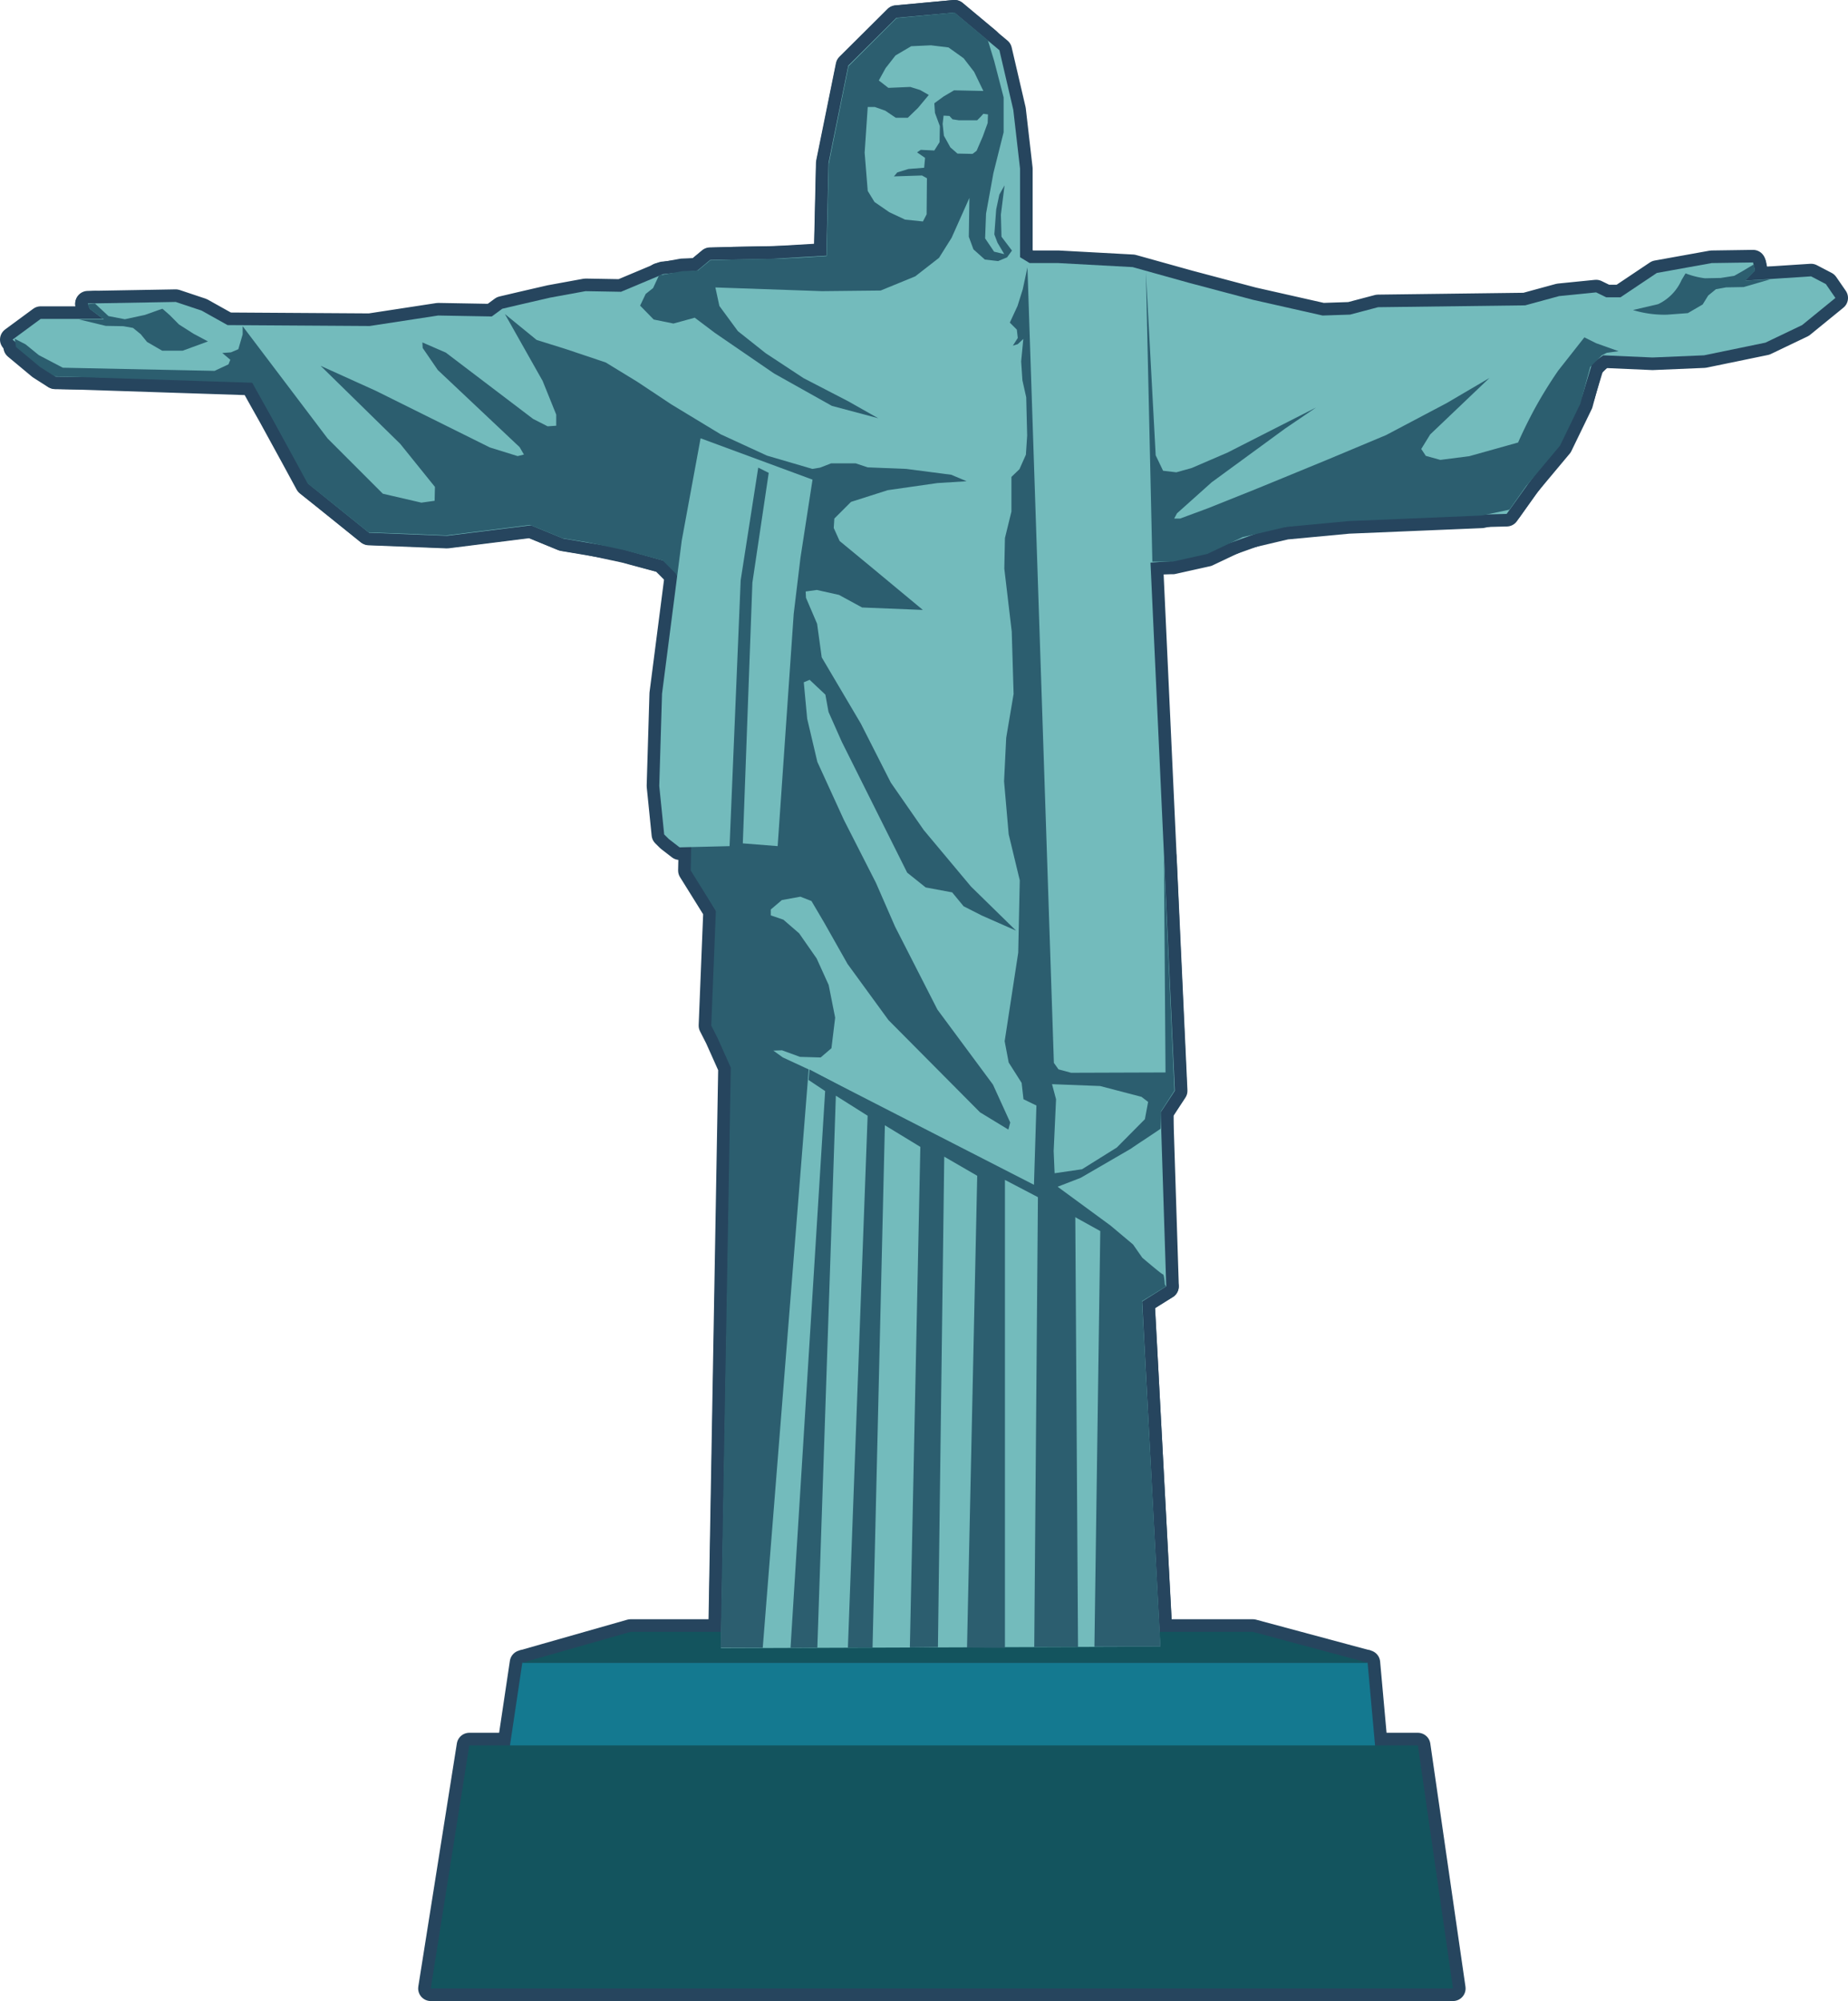 <svg id="Layer_1" data-name="Layer 1" xmlns="http://www.w3.org/2000/svg" viewBox="0 0 587.2 635.6"><defs><style>.cls-1{fill:none;stroke:#26455e;stroke-linejoin:round;stroke-width:8px;}.cls-2{fill:#147990;}.cls-3{fill:#13545e;}.cls-4{fill:#73bbbc;}.cls-5{fill:#2c5e6f;}</style></defs><g id="Layer_3" data-name="Layer 3"><polygon class="cls-1" points="165.97 528.13 434.55 528.13 437.39 559.58 161.27 559.58 165.97 528.13"/><polyline class="cls-1" points="165.97 528.13 200.37 518.33 398.1 518.33 434.55 528.13"/></g><g id="Layer_2" data-name="Layer 2"><polygon class="cls-1" points="461.69 631.6 136.87 631.6 149.12 554.39 450.52 554.39 461.69 631.6"/></g><g id="Layer_4" data-name="Layer 4"><polygon class="cls-1" points="229.07 523.52 232.41 339.11 226.33 325.49 227.7 289.53 219.77 276.4 221.14 204.77 214.18 179 195.86 173.91 179 171.07 168.72 166.85 142.06 170.19 117.27 169.21 98.07 153.72 79.84 120.51 17.62 119.62 4 107.87 12.92 101.3 32.81 101.3 28.5 98.07 27.91 96.4 55.84 95.91 64.07 98.66 72.3 103.26 117.47 103.55 139.22 100.22 156.27 100.52 159.6 98.07 165.48 96.69 174.79 94.54 186.06 92.48 197.33 92.68 210.65 87.09 221.63 85.92 225.65 82.58 245.93 82.19 262.59 81.21 263.27 51.72 269.54 20.85 284.83 5.67 303.25 4 317.56 15.95 321.97 34.87 324.12 53.58 324.12 81.7 327.16 83.56 336.27 83.56 359.89 84.84 377.82 89.84 398.1 95.22 420.25 100.22 428.97 99.93 437.88 97.58 484.62 96.99 495.4 94.05 507.16 92.87 510.39 94.44 514.9 94.44 526.46 86.7 543.9 83.56 557.03 83.37 557.62 85.92 554.39 89.15 575.46 87.78 580.16 90.23 583.2 94.64 572.62 103.26 560.95 108.84 541.46 112.86 525.09 113.55 509.41 112.86 505.89 115.41 502.75 125.8 494.62 141.87 485.6 153.63 478.74 163.23 430.24 164.5 403.49 167.93 382.91 175.28 372.63 178.22 365.57 178.71 373.31 346.46 368.8 353.32 370.57 408.59 362.92 413.39 368.7 523.03 229.07 523.52"/></g><g id="Layer_5" data-name="Layer 5"><path class="cls-1" d="M8.82,114l3.43,1.76,4.21,3.43,7.64,4,48.21,1,4.41-2.06.59-1.47-2.55-2.15,2.74-.2,2.36-1,1.37-4.7V110l27,35.67,17.54,17.54,12.25,2.84,4.21-.59.1-4.41L131.3,147.37,106,122.58l17.54,7.94,36.25,18,8.82,2.74,2-.49-1.37-2.35-26-24.5-4.8-7-.1-1.77,7.45,3.24,27.73,21.06,4.61,2.35,2.74-.19v-3.53l-4.31-10.68-12-21.26,10.09,8.23,9.11,2.84,12.84,4.31,10.09,6.17,10.78,7.16,15.68,9.5,14.69,6.76,14.41,4.22,2.45-.4,3.53-1.37H276l3.83,1.28,12.24.49,14.31,1.86,4.9,2.06-9.31.58-15.77,2.26-11.66,3.72-5.3,5.29-.19,3,1.86,4.12,9.7,8,16.76,13.91-19.31-.78-7.35-4-7.05-1.57-3.53.49.1,2,3.53,8.24,1.47,10.68,12.44,21.06,9.51,18.72,10.48,15.09,15,17.93,14.31,14-10.88-4.8-5.78-2.94-3.63-4.41-8.42-1.57-5.88-4.7-20.77-41.55-4.22-9.5-1-5.49-5-4.7-1.86.78,1.08,11.57,3.23,13.71,8.43,18.42,10.19,20,6.08,13.92L302,327.08l17.64,23.81,5.49,12.05-.59,2.25-9-5.48-29.1-29.3-13-17.83-7.35-13-4.12-7-3.52-1.37-5.88,1.07-3.53,3v1.86l4,1.37,5,4.32,5.58,8,3.82,8.43,2.06,10.38-1.18,9.7-3.43,2.94-6.56-.19L252.61,340l-2.75.1,3,2.16,8.23,3.82-14.6,183.72H233.11l3.23-184.31-4.21-9.41-2-3.92,1.47-36.45-8-12.83,1.86-80.84-6.66-13.52-4.11-4.12-12.06-3.23c-4-.89-7.93-1.67-11.95-2.55-2.65-.39-5.19-.88-7.84-1.27-3.43-1.38-6.86-2.85-10.29-4.22-8.82,1.08-17.73,2.26-26.55,3.33-3.92-.19-7.84-.29-11.66-.49-4.41-.19-8.82-.29-13.13-.49-6.47-5.19-12.84-10.38-19.31-15.48-1.47-2.74-2.94-5.39-4.41-8.13-2.45-4.51-4.9-8.92-7.35-13.43-2-3.52-3.91-6.95-5.87-10.48l-62.81-2.06c-1.57-1-3.14-2-4.61-2.94L9.21,116.6Z" transform="translate(-4.13 -6.39)"/><path class="cls-1" d="M34.29,102.79l4.31,4,5.2,1,6.37-1.37,4.11-1.47,1.47-.49,2.35,2.06L61,109.45l4.61,2.94,4.6,2.45-4.8,1.76-3.23,1.18H55.65L50.85,115l-2-2.45-2.45-2L43.31,110l-5.59-.1-8.52-2.06h7.93l-4.5-3.33L32,103Z" transform="translate(-4.13 -6.39)"/><path class="cls-1" d="M54.58,92.6" transform="translate(-4.13 -6.39)"/><path class="cls-1" d="M368.23,92.79l2.06,92h6.46l11-2.45L399,177l13.72-3.23,19.89-1.86,42.33-1.77,8.82-1.86,5.19-7.35,10.88-13,6.46-13.32,3.14-11.67,3.72-3.72,1.57-.78,3.72-.49-7.15-2.55-3.72-1.86-8.33,10.58a140.19,140.19,0,0,0-7.55,12.25c-2,3.72-3.72,7.25-5.19,10.58L471,151.29l-9.21,1.18-4.61-1.28L455.73,149l2.84-4.61,18.82-17.93-13.53,7.94-19.3,10.19-19.11,8-21,8.63-16.36,6.56-9,3.33h-1.87l.89-1.66,11.07-9.9,23.32-17.05,9.8-6.66-28.12,14.3-11.37,4.9-4.9,1.37-4.21-.49-2.35-4.9Z" transform="translate(-4.13 -6.39)"/><path class="cls-1" d="M557.83,92.5,555.19,94l-4.31.68-5,.1a25.86,25.86,0,0,1-6.17-1.56l-1.28,2.15A15.25,15.25,0,0,1,531,103l-8,1.87a34.38,34.38,0,0,0,10.88,1.47l6.56-.49,4.71-2.75,1.76-2.84,2.45-2,3.23-.59,5.59-.1,8.42-2.45-7.83.4,3-3.14-.39-2Z" transform="translate(-4.13 -6.39)"/><path class="cls-1" d="M330.6,91.32,339,344l1.47,2.06,4,1.08,30-.1-.49-68.4c1.08,24.7,2.25,49.49,3.33,74.18-1.47,2.25-2.84,4.41-4.31,6.66l-6.17-4.7-13.13-3.43-15.29-.59,1.28,4.8L338.93,372l.3,7.05,8.72-1.27L359,370.88l8.92-9,1.37-7.35,3.82,3.14c-.1,2.45-.1,4.8-.2,7.25-3.13,2.16-6.37,4.21-9.5,6.37l-15.88,9.21-7.34,2.84L357,395.67l7.15,6,2.94,4.21s6.18,5.29,6.57,5.29.59,3.14.59,3.14a2.37,2.37,0,0,0,.39.68L367,419.68c2,36.54,3.92,73.19,5.88,109.74h-21l1.86-132-92.6-51.34,71.53,36.64.78-25.18-4.11-2-.59-5.19-4.11-6.47-1.28-6.76,4.31-28.12.49-23-3.52-14.6-1.47-16.85.68-13.82,2.35-13.91L325.61,207l-2.36-20,.2-9.7,2.06-8.43v-11l2.55-2.45,2.05-4.61.4-6.07-.3-12.15L329,127.19l-.4-6,.69-7.15-1.76,1.66-1.57.49,1.57-2.45-.3-2.64L325,108.86l2.45-5.29,1.66-5.29Z" transform="translate(-4.13 -6.39)"/><path class="cls-1" d="M261.33,346.09l-.3,3.33,5.29,3.53-11,176.86,8.52-.1,5.88-175.29,10.1,6.37-6.27,168.92h7.83l3.92-165.89,11.27,6.86-3.33,159,8.92-.09,2-155.8,10.48,6.07L311.4,529.71l12.05.1V381.17l10.48,5.48-1.17,142.87h13.91l-.88-138.65Z" transform="translate(-4.13 -6.39)"/><path class="cls-1" d="M283.18,139.24l-14.7-3.92L250.06,125,231.25,112.1l-6.37-4.8-6.77,1.86-6.27-1.28-4.31-4.41,1.77-3.72,2.35-1.86,1.86-4,7.35-1.37c1.66-.1,3.33-.1,5-.2,1.27-1.07,2.64-2.15,3.92-3.23l7.44-.29,15.88-.3,5.68-.29c2.64-.2,5.39-.3,8-.49.2-9.8.49-19.6.69-29.3l6.27-31,15.29-15.29,18.42-1.76,10.58,8.82,2,6.56,3,11.56V48.41l-3.24,12.93-2.35,12.93-.29,7.84L320,86.33l3.23.78-2.15-3.63-1-2.64.59-7.94,1-4.7,1.66-2.94-1.17,9.31.19,7,3.33,4.41-1.56,2.16-2.85,1.18-4.21-.49-3.62-3.24-1.47-4,.19-12.34L306.5,81.92l-4,6.37-7.54,5.87-11,4.51-18.62.2-33.9-1.18,1.27,5.88,5.88,8,8.82,7,12.06,7.94,14.2,7.35Z" transform="translate(-4.13 -6.39)"/></g><g id="Layer_6" data-name="Layer 6"><polygon class="cls-1" points="294.53 56.62 294.43 68.08 293.26 70.34 287.57 69.75 282.57 67.4 277.87 64.16 275.72 60.64 274.74 48.49 275.72 33.98 277.97 33.98 281.3 35.16 284.63 37.41 288.45 37.41 291.69 34.28 295.12 30.16 292.37 28.59 289.24 27.61 282.28 27.91 279.24 25.56 281.4 21.64 284.54 17.62 289.53 14.68 295.8 14.39 301.39 15.07 306.19 18.5 309.52 22.81 312.46 28.89 303.15 28.69 299.82 30.65 296.88 32.81 297.08 35.85 298.64 40.06 298.55 45.15 296.88 47.8 292.57 47.6 291.39 48.39 293.94 50.15 293.65 53.29 288.65 53.68 285.12 54.76 284.05 56.03 292.96 55.74 294.53 56.62"/><polygon class="cls-1" points="299.82 36.73 301.68 36.83 302.66 37.9 304.62 38.2 308.93 38.2 310.5 38.2 311.58 37.12 312.46 36.14 313.93 36.34 313.83 39.08 312.26 43.39 310.31 47.9 309.03 48.88 304.23 48.78 301.98 46.82 299.92 43.1 299.53 39.37 299.82 36.73"/><polygon class="cls-1" points="222.61 139.22 216.63 171.66 210.36 220.35 209.48 249.65 211.04 265.04 212.51 266.5 215.94 269.15 231.82 268.76 235.35 184.29 240.93 148.53 244.26 150.2 239.07 185.08 236.03 267.88 247.1 268.76 252.2 194.97 254.35 177.14 258.18 152.35 222.61 139.22"/></g><g id="Layer_3-2" data-name="Layer 3"><polygon class="cls-2" points="165.97 528.13 434.55 528.13 437.39 559.58 161.27 559.58 165.97 528.13"/><polyline class="cls-3" points="165.97 528.13 200.37 518.33 398.1 518.33 434.55 528.13"/></g><g id="Layer_2-2" data-name="Layer 2"><polygon class="cls-3" points="461.69 631.6 136.87 631.6 149.12 554.39 450.52 554.39 461.69 631.6"/></g><g id="Layer_4-2" data-name="Layer 4"><polygon class="cls-4" points="229.07 523.52 232.41 339.11 226.33 325.49 227.7 289.53 219.77 276.4 221.14 204.77 214.18 179 195.86 173.91 179 171.07 168.72 166.85 142.06 170.19 117.27 169.21 98.07 153.72 79.84 120.51 17.62 119.62 4 107.87 12.92 101.3 32.81 101.3 28.5 98.07 27.91 96.4 55.84 95.91 64.07 98.66 72.3 103.26 117.47 103.55 139.22 100.22 156.27 100.52 159.6 98.07 165.48 96.69 174.79 94.54 186.06 92.48 197.33 92.68 210.65 87.09 221.63 85.92 225.65 82.58 245.93 82.19 262.59 81.21 263.27 51.72 269.54 20.85 284.83 5.67 303.25 4 317.56 15.95 321.97 34.87 324.12 53.58 324.12 81.7 327.16 83.56 336.27 83.56 359.89 84.84 377.82 89.84 398.1 95.22 420.25 100.22 428.97 99.93 437.88 97.58 484.62 96.99 495.4 94.05 507.16 92.87 510.39 94.44 514.9 94.44 526.46 86.7 543.9 83.56 557.03 83.37 557.62 85.92 554.39 89.15 575.46 87.78 580.16 90.23 583.2 94.64 572.62 103.26 560.95 108.84 541.46 112.86 525.09 113.55 509.41 112.86 505.89 115.41 502.75 125.8 494.62 141.87 485.6 153.63 478.74 163.23 430.24 164.5 403.49 167.93 382.91 175.28 372.63 178.22 365.57 178.71 373.31 346.46 368.8 353.32 370.57 408.59 362.92 413.39 368.7 523.03 229.07 523.52"/></g><g id="Layer_5-2" data-name="Layer 5"><path class="cls-5" d="M8.82,114l3.43,1.76,4.21,3.43,7.64,4,48.21,1,4.41-2.06.59-1.47-2.55-2.15,2.74-.2,2.36-1,1.37-4.7V110l27,35.67,17.54,17.54,12.25,2.84,4.21-.59.1-4.41L131.3,147.37,106,122.58l17.54,7.94,36.25,18,8.82,2.74,2-.49-1.37-2.35-26-24.5-4.8-7-.1-1.77,7.45,3.24,27.73,21.06,4.61,2.35,2.74-.19v-3.53l-4.31-10.68-12-21.26,10.09,8.23,9.11,2.84,12.84,4.31,10.09,6.17,10.78,7.16,15.68,9.5,14.69,6.76,14.41,4.22,2.45-.4,3.53-1.37H276l3.83,1.28,12.24.49,14.31,1.86,4.9,2.06-9.31.58-15.77,2.26-11.66,3.72-5.3,5.29-.19,3,1.86,4.12,9.7,8,16.76,13.91-19.31-.78-7.35-4-7.05-1.57-3.53.49.1,2,3.53,8.24,1.47,10.68,12.44,21.06,9.51,18.72,10.48,15.09,15,17.93,14.31,14-10.88-4.8-5.78-2.94-3.63-4.41-8.42-1.57-5.88-4.7-20.77-41.55-4.22-9.5-1-5.49-5-4.7-1.86.78,1.08,11.57,3.23,13.71,8.43,18.42,10.19,20,6.08,13.92L302,327.08l17.64,23.81,5.49,12.05-.59,2.25-9-5.48-29.1-29.3-13-17.83-7.35-13-4.12-7-3.52-1.37-5.88,1.07-3.53,3v1.86l4,1.37,5,4.32,5.58,8,3.82,8.43,2.06,10.38-1.18,9.7-3.43,2.94-6.56-.19L252.61,340l-2.75.1,3,2.16,8.23,3.82-14.6,183.72H233.11l3.23-184.31-4.21-9.41-2-3.92,1.47-36.45-8-12.83,1.86-80.84-6.66-13.52-4.11-4.12-12.06-3.23c-4-.89-7.93-1.67-11.95-2.55-2.65-.39-5.19-.88-7.84-1.27-3.43-1.38-6.86-2.85-10.29-4.22-8.82,1.08-17.73,2.26-26.55,3.33-3.92-.19-7.84-.29-11.66-.49-4.41-.19-8.82-.29-13.13-.49-6.47-5.19-12.84-10.38-19.31-15.48-1.47-2.74-2.94-5.39-4.41-8.13-2.45-4.51-4.9-8.92-7.35-13.43-2-3.52-3.91-6.95-5.87-10.48l-62.81-2.06c-1.57-1-3.14-2-4.61-2.94L9.21,116.6Z" transform="translate(-4.13 -6.39)"/><path class="cls-5" d="M34.29,102.79l4.31,4,5.2,1,6.37-1.37,4.11-1.47,1.47-.49,2.35,2.06L61,109.45l4.61,2.94,4.6,2.45-4.8,1.76-3.23,1.18H55.65L50.85,115l-2-2.45-2.45-2L43.31,110l-5.59-.1-8.52-2.06h7.93l-4.5-3.33L32,103Z" transform="translate(-4.13 -6.39)"/><path class="cls-5" d="M54.58,92.6" transform="translate(-4.13 -6.39)"/><path class="cls-5" d="M368.23,92.79l2.06,92h6.46l11-2.45L399,177l13.72-3.23,19.89-1.86,42.33-1.77,8.82-1.86,5.19-7.35,10.88-13,6.46-13.32,3.14-11.67,3.72-3.72,1.57-.78,3.72-.49-7.15-2.55-3.72-1.86-8.33,10.58a140.19,140.19,0,0,0-7.55,12.25c-2,3.72-3.72,7.25-5.19,10.58L471,151.29l-9.21,1.18-4.61-1.28L455.73,149l2.84-4.61,18.82-17.93-13.53,7.94-19.3,10.19-19.11,8-21,8.63-16.36,6.56-9,3.33h-1.87l.89-1.66,11.07-9.9,23.32-17.05,9.8-6.66-28.12,14.3-11.37,4.9-4.9,1.37-4.21-.49-2.35-4.9Z" transform="translate(-4.13 -6.39)"/><path class="cls-5" d="M557.83,92.5,555.19,94l-4.31.68-5,.1a25.86,25.86,0,0,1-6.17-1.56l-1.28,2.15A15.25,15.25,0,0,1,531,103l-8,1.87a34.38,34.38,0,0,0,10.88,1.47l6.56-.49,4.71-2.75,1.76-2.84,2.45-2,3.23-.59,5.59-.1,8.42-2.45-7.83.4,3-3.14-.39-2Z" transform="translate(-4.13 -6.39)"/><path class="cls-5" d="M330.6,91.32,339,344l1.47,2.06,4,1.08,30-.1-.49-68.4c1.08,24.7,2.25,49.49,3.33,74.18-1.47,2.25-2.84,4.41-4.31,6.66l-6.17-4.7-13.13-3.43-15.29-.59,1.28,4.8L338.93,372l.3,7.05,8.72-1.27L359,370.88l8.92-9,1.37-7.35,3.82,3.14c-.1,2.45-.1,4.8-.2,7.25-3.13,2.16-6.37,4.21-9.5,6.37l-15.88,9.21-7.34,2.84L357,395.67l7.15,6,2.94,4.21s6.18,5.29,6.57,5.29.59,3.14.59,3.14a2.37,2.37,0,0,0,.39.68L367,419.68c2,36.54,3.92,73.19,5.88,109.74h-21l1.86-132-92.6-51.34,71.53,36.64.78-25.18-4.11-2-.59-5.19-4.11-6.47-1.28-6.76,4.31-28.12.49-23-3.52-14.6-1.47-16.85.68-13.82,2.35-13.91L325.61,207l-2.36-20,.2-9.7,2.06-8.43v-11l2.55-2.45,2.05-4.61.4-6.07-.3-12.15L329,127.19l-.4-6,.69-7.15-1.76,1.66-1.57.49,1.57-2.45-.3-2.64L325,108.86l2.45-5.29,1.66-5.29Z" transform="translate(-4.13 -6.39)"/><path class="cls-5" d="M261.33,346.09l-.3,3.33,5.29,3.53-11,176.86,8.52-.1,5.88-175.29,10.1,6.37-6.27,168.92h7.83l3.92-165.89,11.27,6.86-3.33,159,8.92-.09,2-155.8,10.48,6.07L311.4,529.71l12.05.1V381.17l10.48,5.48-1.17,142.87h13.91l-.88-138.65Z" transform="translate(-4.13 -6.39)"/><path class="cls-5" d="M283.18,139.24l-14.7-3.92L250.06,125,231.25,112.1l-6.37-4.8-6.77,1.86-6.27-1.28-4.31-4.41,1.77-3.72,2.35-1.86,1.86-4,7.35-1.37c1.66-.1,3.33-.1,5-.2,1.27-1.07,2.64-2.15,3.92-3.23l7.44-.29,15.88-.3,5.68-.29c2.64-.2,5.39-.3,8-.49.2-9.8.49-19.6.69-29.3l6.27-31,15.29-15.29,18.42-1.76,10.58,8.82,2,6.56,3,11.56V48.41l-3.24,12.93-2.35,12.93-.29,7.84L320,86.33l3.23.78-2.15-3.63-1-2.64.59-7.94,1-4.7,1.66-2.94-1.17,9.31.19,7,3.33,4.41-1.56,2.16-2.85,1.18-4.21-.49-3.62-3.24-1.47-4,.19-12.34L306.5,81.92l-4,6.37-7.54,5.87-11,4.51-18.62.2-33.9-1.18,1.27,5.88,5.88,8,8.82,7,12.06,7.94,14.2,7.35Z" transform="translate(-4.13 -6.39)"/></g><g id="Layer_6-2" data-name="Layer 6"><polygon class="cls-4" points="294.53 56.62 294.43 68.08 293.26 70.34 287.57 69.75 282.57 67.4 277.87 64.16 275.72 60.64 274.74 48.49 275.72 33.98 277.97 33.98 281.3 35.16 284.63 37.41 288.45 37.41 291.69 34.28 295.12 30.16 292.37 28.59 289.24 27.61 282.28 27.91 279.24 25.56 281.4 21.64 284.54 17.62 289.53 14.68 295.8 14.39 301.39 15.07 306.19 18.5 309.52 22.81 312.46 28.89 303.15 28.69 299.82 30.65 296.88 32.81 297.08 35.85 298.64 40.06 298.55 45.15 296.88 47.8 292.57 47.6 291.39 48.39 293.94 50.15 293.65 53.29 288.65 53.68 285.12 54.76 284.05 56.03 292.96 55.74 294.53 56.62"/><polygon class="cls-4" points="299.82 36.73 301.68 36.83 302.66 37.9 304.62 38.2 308.93 38.2 310.5 38.2 311.58 37.12 312.46 36.14 313.93 36.34 313.83 39.08 312.26 43.39 310.31 47.9 309.03 48.88 304.23 48.78 301.98 46.82 299.92 43.1 299.53 39.37 299.82 36.73"/><polygon class="cls-4" points="222.61 139.22 216.63 171.66 210.36 220.35 209.48 249.65 211.04 265.04 212.51 266.5 215.94 269.15 231.82 268.76 235.35 184.29 240.93 148.53 244.26 150.2 239.07 185.08 236.03 267.88 247.1 268.76 252.2 194.97 254.35 177.14 258.18 152.35 222.61 139.22"/></g></svg>